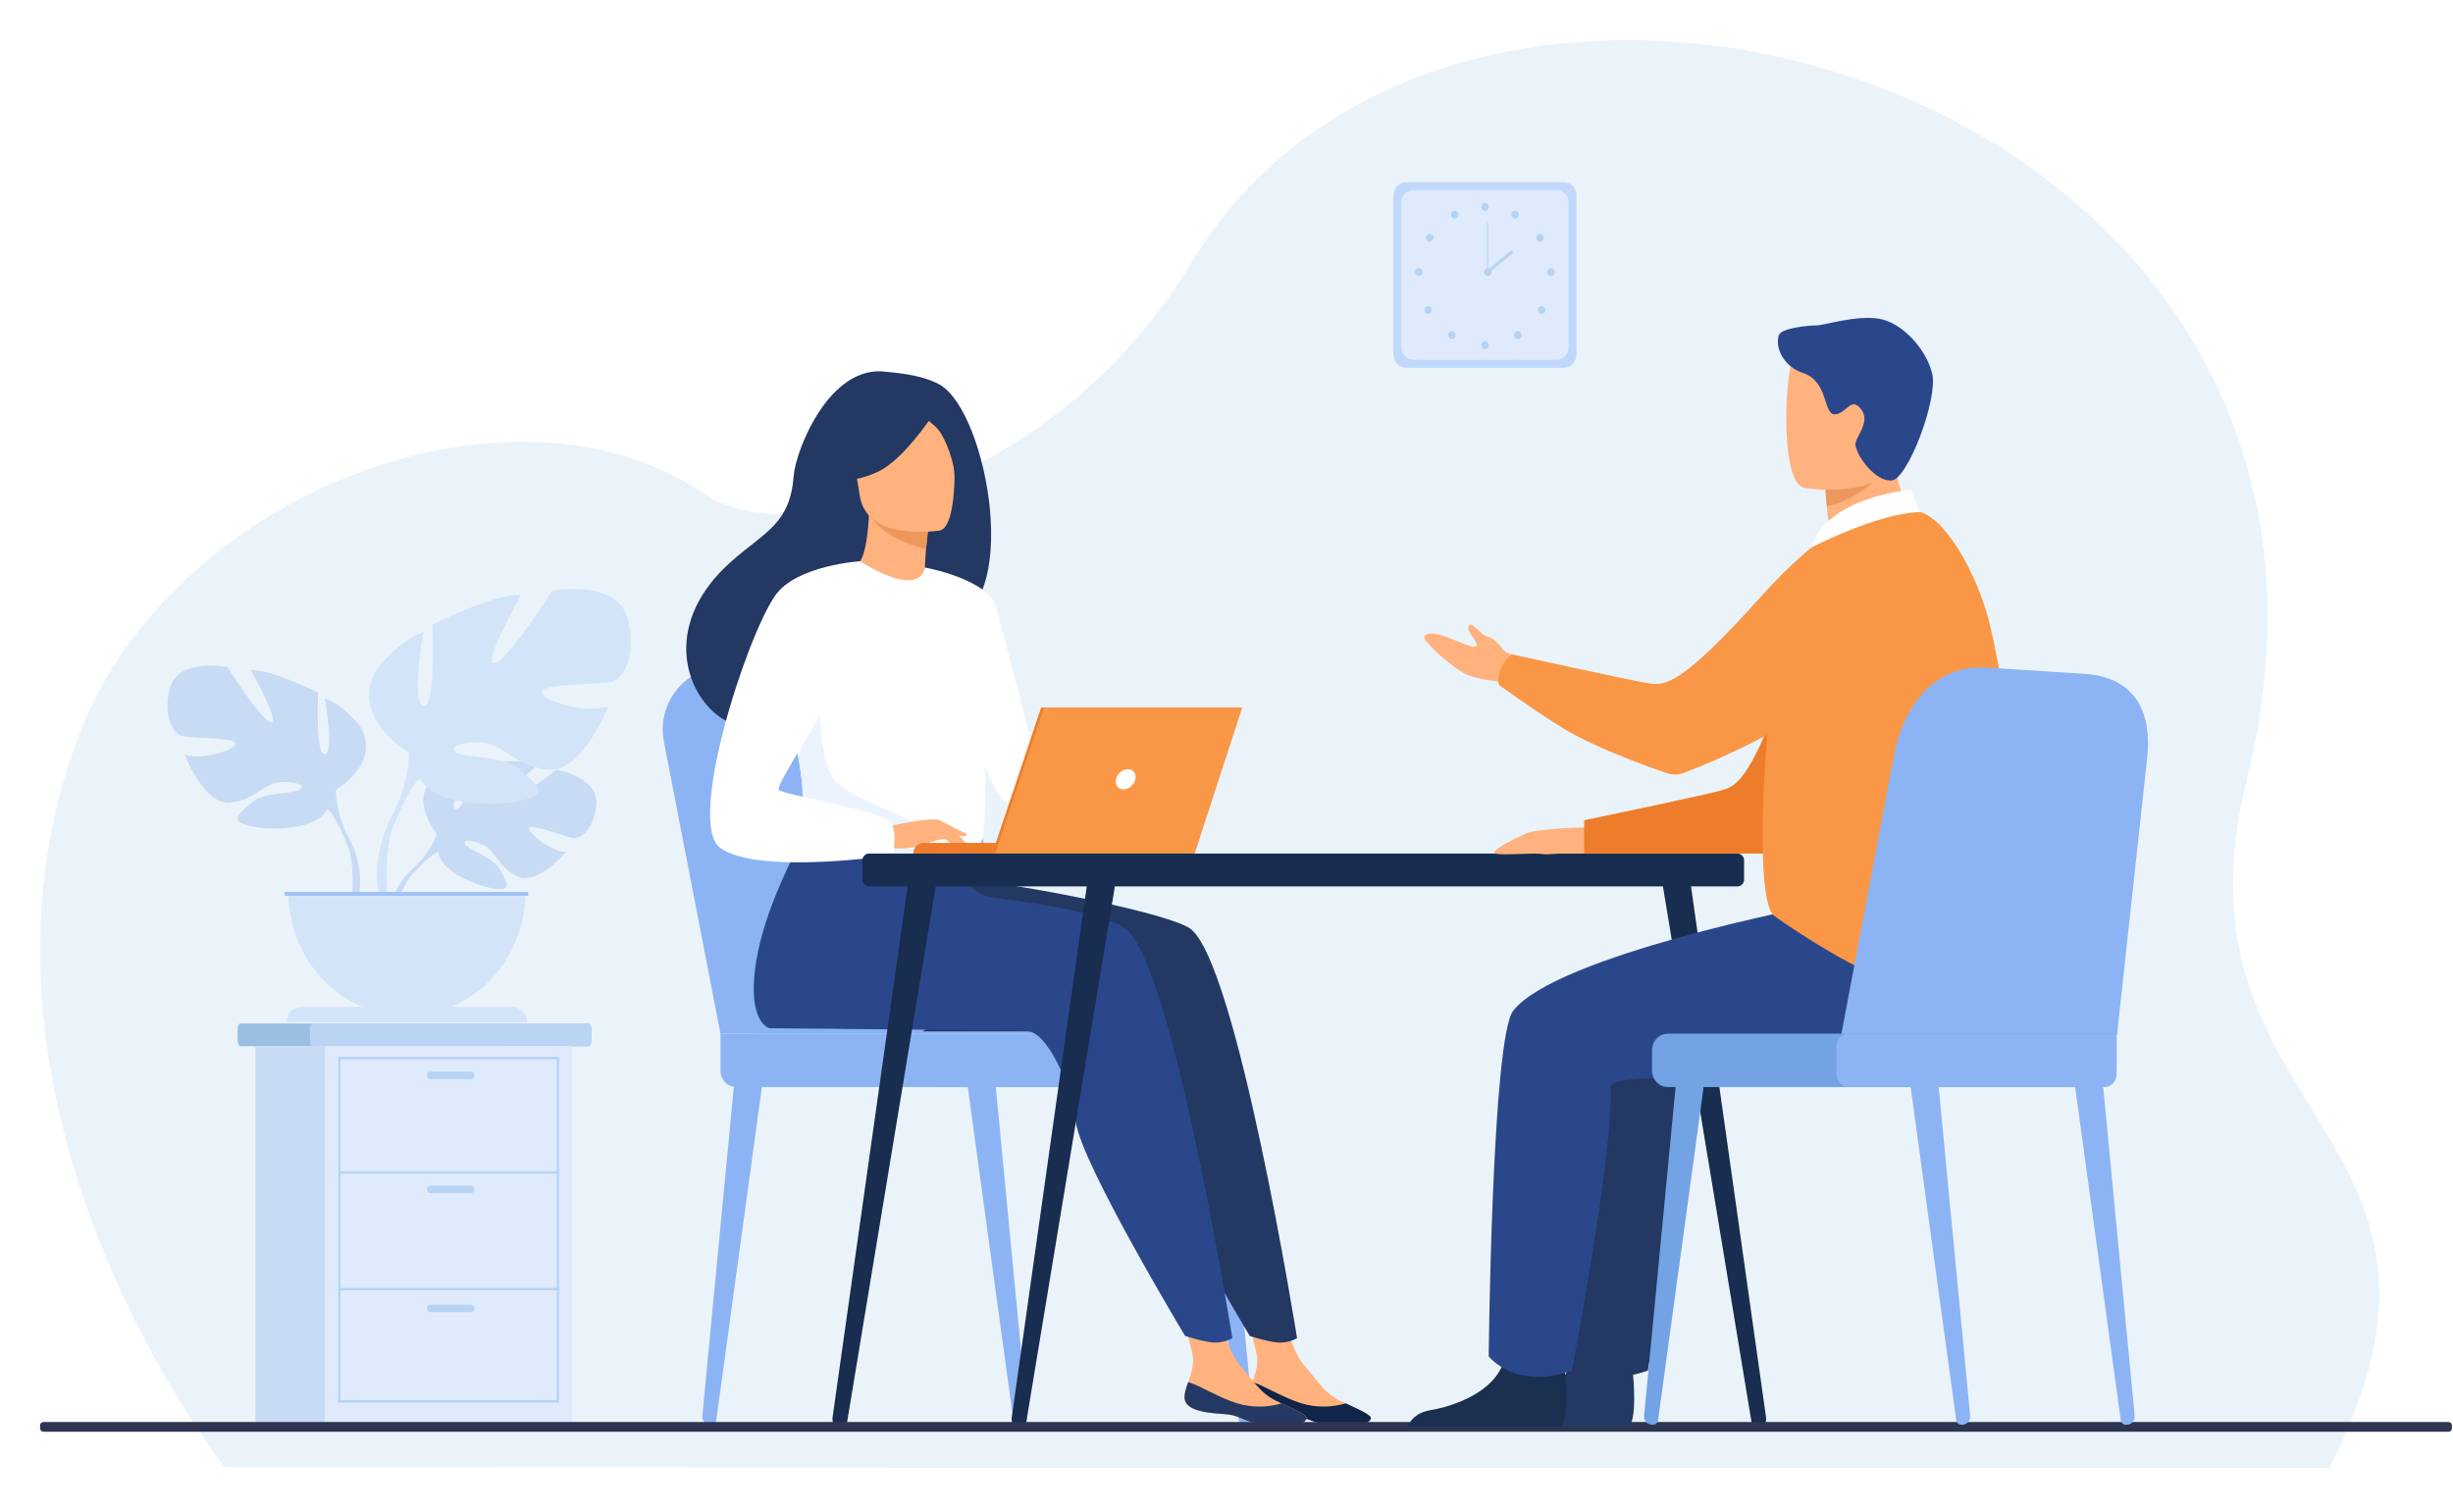 <svg width="245" height="151" viewBox="0 0 245 151" fill="none" xmlns="http://www.w3.org/2000/svg">
<g filter="url(#filter0_d_773:200)">
<path d="M22.465 142.563C22.465 142.563 -6.124 106.564 7.844 69.504C16.951 45.347 51.11 32.111 70.392 45.347C78.603 50.985 104.947 45.538 119.012 22.197C146.35 -23.159 241.745 4.386 224.378 74.024C215.974 107.724 249.956 108.944 232.641 142.634L22.465 142.563Z" fill="#EBF3FA"/>
</g>
<path d="M43.626 83.315C43.626 83.315 40.743 79.799 43.448 77.566C43.448 77.566 45.424 76.315 47.035 76.417C47.035 76.417 44.752 80.415 45.491 80.817C46.229 81.218 47.728 76.163 47.728 76.163C47.728 76.163 52.224 75.707 53.671 76.43C53.671 76.43 49.827 79.718 50.637 79.914C51.447 80.11 55.599 76.882 55.599 76.882C55.599 76.882 59.784 77.627 59.561 80.296C59.337 82.965 57.896 83.789 57.266 83.718C56.636 83.647 52.924 82.167 52.846 82.71C52.768 83.253 54.997 85.028 56.56 85.109C56.56 85.109 53.609 88.512 51.648 87.53C49.687 86.548 49.523 84.992 48.297 84.408C47.072 83.825 46.031 83.825 46.535 84.421C47.039 85.016 49.255 85.594 49.952 86.887C50.649 88.18 51.278 89.052 49.249 88.733C47.22 88.414 43.922 86.862 43.777 85.084L43.626 83.315Z" fill="#C8DBF4"/>
<path d="M57.507 80.376C57.507 80.376 46.139 79.918 43.628 83.316C43.628 83.316 43.073 85.054 41.365 86.638L41.099 87.397C41.099 87.397 43.068 85.225 43.773 85.094C43.769 85.094 42.668 80.883 57.507 80.376Z" fill="#C8DBF4"/>
<path d="M41.362 86.638C41.362 86.638 38.922 88.525 38.753 91.895L39.196 91.937C39.196 91.937 39.975 88.451 41.384 87.089C42.792 85.727 41.362 86.638 41.362 86.638Z" fill="#C8DBF4"/>
<path d="M33.545 78.894C33.545 78.894 38.131 76.21 35.99 72.566C35.99 72.566 34.278 70.328 32.444 69.753C32.444 69.753 33.422 75.187 32.444 75.315C31.466 75.443 31.771 69.177 31.771 69.177C31.771 69.177 26.94 66.746 25.045 66.94C25.045 66.94 28.041 72.246 27.063 72.118C26.084 71.99 22.721 66.62 22.721 66.62C22.721 66.62 17.767 65.662 16.972 68.731C16.178 71.8 17.462 73.332 18.195 73.524C18.929 73.716 23.636 73.652 23.516 74.292C23.396 74.932 20.213 75.954 18.44 75.379C18.44 75.379 20.395 80.428 22.965 80.172C25.534 79.917 26.328 78.255 27.919 78.129C29.509 78.003 30.67 78.449 29.874 78.896C29.077 79.343 26.389 79.043 25.104 80.184C23.818 81.325 22.78 82.029 25.165 82.54C27.549 83.05 31.83 82.731 32.686 80.814L33.545 78.894Z" fill="#C8DBF4"/>
<path d="M19.235 69.689C19.235 69.689 32.077 74.036 33.545 78.894C33.545 78.894 33.484 81.068 34.767 83.561V84.517C34.767 84.517 33.423 81.256 32.688 80.809C32.688 80.812 35.563 76.594 19.235 69.689Z" fill="#C8DBF4"/>
<path d="M34.767 83.561C34.767 83.561 36.748 86.706 35.617 90.532L35.107 90.389C35.107 90.389 35.602 86.174 34.566 84.055C33.53 81.934 34.767 83.561 34.767 83.561Z" fill="#C8DBF4"/>
<path d="M40.842 75.191C40.842 75.191 34.796 71.652 37.618 66.849C37.618 66.849 39.875 63.899 42.293 63.141C42.293 63.141 41.002 70.304 42.293 70.473C43.583 70.642 43.179 62.383 43.179 62.383C43.179 62.383 49.547 59.184 52.046 59.434C52.046 59.434 48.096 66.427 49.386 66.259C50.675 66.091 55.11 59.015 55.11 59.015C55.11 59.015 61.639 57.751 62.687 61.796C63.735 65.841 62.042 67.863 61.072 68.115C60.102 68.368 53.898 68.284 54.059 69.127C54.221 69.969 58.412 71.318 60.75 70.559C60.75 70.559 58.17 77.216 54.784 76.879C51.399 76.543 50.351 74.351 48.255 74.183C46.16 74.014 44.628 74.604 45.676 75.194C46.724 75.784 50.266 75.387 51.966 76.892C53.666 78.396 55.026 79.323 51.885 79.997C48.744 80.672 43.099 80.251 41.971 77.719L40.842 75.191Z" fill="#D4E4F8"/>
<path d="M59.704 63.057C59.704 63.057 42.776 68.789 40.842 75.191C40.842 75.191 40.927 78.056 39.227 81.342V82.606C39.227 82.606 41 78.309 41.968 77.719C41.97 77.719 38.181 72.157 59.704 63.057Z" fill="#D4E4F8"/>
<path d="M39.233 81.343C39.233 81.343 36.623 85.487 38.111 90.532L38.782 90.343C38.782 90.343 38.13 84.787 39.496 81.991C40.862 79.195 39.233 81.343 39.233 81.343Z" fill="#D4E4F8"/>
<path d="M40.637 101.472C43.778 101.472 46.791 100.168 49.011 97.846C51.233 95.524 52.48 92.375 52.48 89.092H28.795C28.795 92.375 30.043 95.524 32.263 97.846C34.484 100.167 37.496 101.472 40.637 101.472V101.472Z" fill="#D4E4F8"/>
<path d="M30.092 100.572H51.182C51.57 100.572 51.941 100.733 52.215 101.02C52.489 101.306 52.644 101.695 52.644 102.1V102.1H28.631C28.631 101.899 28.669 101.7 28.742 101.515C28.816 101.33 28.923 101.161 29.059 101.02C29.195 100.878 29.356 100.765 29.533 100.689C29.71 100.612 29.9 100.572 30.092 100.572V100.572Z" fill="#D4E4F8"/>
<path d="M52.75 89.092H28.406V89.471H52.75V89.092Z" fill="#9FC1F4"/>
<path d="M101.746 142.304H101.804C102.283 142.295 102.654 141.887 102.608 141.416L99.412 108.088L96.627 108.348L101.211 141.854C101.232 141.984 101.298 142.102 101.397 142.185C101.495 142.268 101.619 142.31 101.746 142.304V142.304Z" fill="#8CB4F4"/>
<path d="M71.008 142.305H70.95C70.471 142.296 70.1 141.888 70.147 141.417L73.339 108.09L76.125 108.35L71.541 141.855C71.519 141.985 71.454 142.102 71.356 142.185C71.258 142.268 71.134 142.311 71.008 142.305V142.305Z" fill="#8CB4F4"/>
<path d="M124.267 142.304H124.325C124.804 142.295 125.175 141.887 125.129 141.416L121.938 108.088L119.152 108.348L123.736 141.854C123.757 141.983 123.823 142.101 123.92 142.183C124.018 142.266 124.141 142.309 124.267 142.304V142.304Z" fill="#8CB4F4"/>
<path d="M71.958 103.242L66.292 73.99C65.564 70.03 68.703 66.408 72.78 66.506L83.708 66.766C85.545 66.81 87.321 67.466 88.777 68.638C90.233 69.809 91.293 71.436 91.804 73.281L100.093 103.242H71.958Z" fill="#8CB4F4"/>
<path d="M75.387 103.242L69.721 73.99C68.993 70.033 72.132 66.408 76.208 66.506L87.136 66.766C88.973 66.81 90.749 67.466 92.205 68.638C93.661 69.809 94.721 71.436 95.232 73.281L103.522 103.242H75.387Z" fill="#8CB4F4"/>
<path d="M116.774 108.576H73.538C73.119 108.576 72.718 108.402 72.421 108.093C72.125 107.783 71.959 107.363 71.959 106.925V103.241H116.774C116.982 103.241 117.187 103.284 117.379 103.367C117.571 103.45 117.745 103.571 117.892 103.725C118.038 103.878 118.155 104.06 118.234 104.26C118.314 104.461 118.354 104.675 118.354 104.892V106.925C118.354 107.142 118.314 107.357 118.234 107.557C118.155 107.758 118.038 107.94 117.892 108.093C117.745 108.246 117.571 108.368 117.379 108.451C117.187 108.534 116.982 108.576 116.774 108.576Z" fill="#8CB4F4"/>
<path d="M93.828 108.576H121.39C122.092 108.576 122.662 107.981 122.662 107.246V104.571C122.662 103.837 122.092 103.241 121.39 103.241H93.828C93.126 103.241 92.556 103.837 92.556 104.571V107.246C92.556 107.981 93.126 108.576 93.828 108.576Z" fill="#8CB4F4"/>
<path d="M59.058 102.861V103.859C59.058 104.208 58.949 104.493 58.817 104.493H23.98C23.847 104.493 23.739 104.208 23.739 103.859V102.861C23.739 102.512 23.847 102.227 23.98 102.227H58.817C58.952 102.227 59.058 102.512 59.058 102.861Z" fill="#9ABFE2"/>
<path d="M59.059 102.861V103.859C59.059 104.208 58.959 104.493 58.837 104.493H31.18C31.059 104.493 30.96 104.208 30.96 103.859V102.861C30.96 102.512 31.059 102.227 31.18 102.227H58.837C58.959 102.227 59.059 102.512 59.059 102.861Z" fill="#BAD4F4"/>
<path d="M50.24 104.494H25.508V142.178H50.24V104.494Z" fill="#C8DBF4"/>
<path d="M57.171 104.494H32.438V142.178H57.171V104.494Z" fill="#DFEBFD"/>
<path d="M55.843 140.097H33.769V105.559H55.843V140.097ZM34.007 139.848H55.605V105.807H34.007V139.848Z" fill="#B7D3F3"/>
<path d="M55.723 116.984H33.887V117.233H55.723V116.984Z" fill="#B7D3F3"/>
<path d="M55.723 128.633H33.887V128.882H55.723V128.633Z" fill="#B7D3F3"/>
<path d="M47.044 107.785H42.992C42.897 107.785 42.806 107.746 42.739 107.675C42.672 107.605 42.634 107.51 42.634 107.411V107.411C42.634 107.312 42.672 107.217 42.739 107.147C42.806 107.077 42.897 107.037 42.992 107.037H47.044C47.138 107.038 47.229 107.077 47.296 107.147C47.363 107.217 47.4 107.312 47.401 107.411V107.411C47.4 107.51 47.363 107.605 47.296 107.675C47.229 107.745 47.138 107.785 47.044 107.785V107.785Z" fill="#B7D3F3"/>
<path d="M47.044 119.177H42.992C42.897 119.177 42.806 119.138 42.739 119.068C42.672 118.998 42.634 118.903 42.634 118.804C42.634 118.705 42.672 118.61 42.739 118.54C42.806 118.469 42.897 118.43 42.992 118.43H47.044C47.138 118.43 47.229 118.469 47.296 118.54C47.363 118.61 47.401 118.705 47.401 118.804V118.804C47.4 118.903 47.363 118.997 47.296 119.067C47.229 119.137 47.138 119.177 47.044 119.177V119.177Z" fill="#B7D3F3"/>
<path d="M47.044 131.052H42.992C42.897 131.052 42.806 131.012 42.739 130.942C42.672 130.872 42.634 130.777 42.634 130.678V130.678C42.634 130.579 42.672 130.484 42.739 130.414C42.806 130.344 42.897 130.305 42.992 130.305H47.044C47.138 130.305 47.229 130.344 47.296 130.414C47.363 130.484 47.4 130.579 47.401 130.678V130.678C47.401 130.777 47.363 130.872 47.296 130.942C47.229 131.012 47.138 131.052 47.044 131.052V131.052Z" fill="#B7D3F3"/>
<path d="M156.152 18.186H140.474C139.752 18.186 139.166 18.798 139.166 19.553V35.371C139.166 36.126 139.752 36.739 140.474 36.739H156.152C156.874 36.739 157.46 36.126 157.46 35.371V19.553C157.46 18.798 156.874 18.186 156.152 18.186Z" fill="#C0D8FB"/>
<path d="M155.473 18.988H141.154C140.494 18.988 139.959 19.548 139.959 20.238V34.684C139.959 35.374 140.494 35.934 141.154 35.934H155.473C156.133 35.934 156.668 35.374 156.668 34.684V20.238C156.668 19.548 156.133 18.988 155.473 18.988Z" fill="#DFEBFD"/>
<path d="M148.313 21.078C148.522 21.078 148.692 20.9 148.692 20.681C148.692 20.463 148.522 20.285 148.313 20.285C148.103 20.285 147.934 20.463 147.934 20.681C147.934 20.9 148.103 21.078 148.313 21.078Z" fill="#B7D3F3"/>
<path d="M150.992 21.241C151.029 21.172 151.084 21.116 151.151 21.081C151.217 21.045 151.293 21.031 151.367 21.04C151.442 21.049 151.512 21.081 151.569 21.131C151.626 21.182 151.667 21.249 151.688 21.325C151.709 21.4 151.707 21.48 151.684 21.555C151.661 21.629 151.618 21.695 151.559 21.744C151.5 21.793 151.429 21.822 151.354 21.828C151.28 21.835 151.205 21.818 151.139 21.78C151.096 21.755 151.057 21.721 151.026 21.68C150.995 21.639 150.973 21.592 150.959 21.542C150.945 21.492 150.941 21.439 150.947 21.388C150.953 21.336 150.968 21.286 150.992 21.241V21.241Z" fill="#B7D3F3"/>
<path d="M153.611 23.417C153.674 23.374 153.748 23.352 153.823 23.354C153.898 23.355 153.971 23.379 154.033 23.424C154.094 23.468 154.142 23.531 154.169 23.604C154.197 23.677 154.203 23.757 154.187 23.833C154.172 23.91 154.134 23.98 154.081 24.035C154.027 24.089 153.958 24.126 153.885 24.14C153.811 24.154 153.735 24.145 153.666 24.113C153.597 24.082 153.539 24.03 153.498 23.964C153.471 23.921 153.453 23.872 153.444 23.821C153.435 23.77 153.436 23.717 153.446 23.666C153.457 23.615 153.477 23.567 153.505 23.524C153.533 23.482 153.569 23.445 153.611 23.417V23.417Z" fill="#B7D3F3"/>
<path d="M154.909 26.785C154.984 26.785 155.058 26.808 155.12 26.852C155.182 26.896 155.231 26.957 155.26 27.03C155.288 27.102 155.296 27.182 155.281 27.259C155.266 27.336 155.23 27.407 155.177 27.462C155.124 27.517 155.056 27.555 154.983 27.57C154.909 27.585 154.833 27.578 154.764 27.547C154.694 27.517 154.635 27.466 154.594 27.401C154.552 27.336 154.53 27.259 154.53 27.181C154.53 27.129 154.54 27.077 154.559 27.029C154.578 26.981 154.606 26.937 154.641 26.901C154.677 26.864 154.718 26.835 154.764 26.815C154.81 26.795 154.86 26.785 154.909 26.785V26.785Z" fill="#B7D3F3"/>
<path d="M154.247 30.692C154.299 30.748 154.335 30.818 154.35 30.895C154.364 30.971 154.357 31.051 154.328 31.123C154.3 31.195 154.251 31.257 154.189 31.3C154.127 31.344 154.054 31.367 153.979 31.367C153.904 31.367 153.831 31.344 153.769 31.3C153.707 31.257 153.658 31.195 153.629 31.123C153.601 31.051 153.593 30.971 153.608 30.895C153.622 30.818 153.658 30.748 153.711 30.692C153.746 30.655 153.788 30.626 153.834 30.606C153.88 30.586 153.929 30.576 153.979 30.576C154.029 30.576 154.078 30.586 154.124 30.606C154.17 30.626 154.211 30.655 154.247 30.692V30.692Z" fill="#B7D3F3"/>
<path d="M151.868 33.187C151.921 33.242 151.957 33.313 151.972 33.39C151.986 33.467 151.979 33.546 151.95 33.619C151.921 33.691 151.873 33.753 151.81 33.797C151.748 33.84 151.675 33.863 151.6 33.863C151.525 33.863 151.452 33.84 151.389 33.797C151.327 33.753 151.278 33.691 151.25 33.619C151.221 33.546 151.213 33.467 151.228 33.39C151.243 33.313 151.279 33.242 151.332 33.187C151.367 33.15 151.409 33.121 151.455 33.101C151.501 33.081 151.55 33.07 151.6 33.07C151.65 33.07 151.699 33.081 151.745 33.101C151.791 33.121 151.833 33.15 151.868 33.187Z" fill="#B7D3F3"/>
<path d="M147.935 34.471C147.935 34.392 147.957 34.315 147.999 34.25C148.04 34.185 148.099 34.134 148.169 34.104C148.238 34.074 148.314 34.066 148.388 34.082C148.462 34.097 148.529 34.135 148.582 34.191C148.635 34.246 148.671 34.317 148.686 34.394C148.7 34.471 148.692 34.55 148.664 34.623C148.635 34.695 148.586 34.757 148.524 34.8C148.461 34.844 148.388 34.867 148.313 34.867C148.263 34.867 148.214 34.857 148.168 34.837C148.122 34.817 148.08 34.788 148.045 34.751C148.01 34.714 147.982 34.67 147.963 34.622C147.944 34.574 147.934 34.523 147.935 34.471V34.471Z" fill="#B7D3F3"/>
<path d="M145.622 21.241C145.586 21.172 145.531 21.116 145.464 21.081C145.397 21.045 145.322 21.031 145.248 21.04C145.173 21.049 145.103 21.081 145.046 21.131C144.989 21.182 144.947 21.249 144.927 21.325C144.906 21.4 144.907 21.48 144.93 21.555C144.953 21.629 144.997 21.695 145.056 21.744C145.114 21.793 145.186 21.822 145.26 21.828C145.335 21.835 145.41 21.818 145.475 21.78C145.563 21.729 145.628 21.643 145.655 21.542C145.683 21.441 145.671 21.332 145.622 21.241V21.241Z" fill="#B7D3F3"/>
<path d="M143.003 23.417C142.94 23.374 142.866 23.352 142.791 23.354C142.716 23.355 142.643 23.379 142.581 23.424C142.52 23.468 142.472 23.531 142.445 23.604C142.417 23.677 142.411 23.757 142.427 23.833C142.442 23.91 142.48 23.98 142.533 24.035C142.587 24.089 142.656 24.126 142.729 24.14C142.803 24.154 142.879 24.145 142.948 24.113C143.017 24.082 143.075 24.03 143.116 23.964C143.17 23.876 143.189 23.769 143.168 23.666C143.146 23.564 143.087 23.474 143.003 23.417V23.417Z" fill="#B7D3F3"/>
<path d="M141.704 26.785C141.629 26.785 141.556 26.808 141.494 26.852C141.431 26.896 141.383 26.957 141.354 27.03C141.325 27.102 141.318 27.182 141.333 27.259C141.347 27.336 141.383 27.407 141.437 27.462C141.49 27.517 141.557 27.555 141.631 27.57C141.704 27.585 141.781 27.578 141.85 27.547C141.919 27.517 141.978 27.466 142.02 27.401C142.061 27.336 142.084 27.259 142.083 27.181C142.083 27.076 142.043 26.975 141.972 26.901C141.901 26.827 141.805 26.785 141.704 26.785V26.785Z" fill="#B7D3F3"/>
<path d="M142.367 30.693C142.315 30.748 142.279 30.818 142.264 30.895C142.25 30.972 142.257 31.051 142.286 31.123C142.314 31.196 142.363 31.257 142.425 31.301C142.487 31.344 142.56 31.367 142.635 31.367C142.71 31.367 142.783 31.344 142.845 31.301C142.907 31.257 142.956 31.196 142.984 31.123C143.013 31.051 143.021 30.972 143.006 30.895C142.992 30.818 142.956 30.748 142.903 30.693C142.868 30.656 142.826 30.626 142.78 30.607C142.734 30.587 142.685 30.576 142.635 30.576C142.585 30.576 142.536 30.587 142.49 30.607C142.444 30.626 142.402 30.656 142.367 30.693V30.693Z" fill="#B7D3F3"/>
<path d="M145.015 33.863C145.224 33.863 145.394 33.685 145.394 33.467C145.394 33.248 145.224 33.07 145.015 33.07C144.805 33.07 144.636 33.248 144.636 33.467C144.636 33.685 144.805 33.863 145.015 33.863Z" fill="#B7D3F3"/>
<path d="M148.211 27.18C148.211 27.101 148.233 27.024 148.275 26.959C148.316 26.894 148.376 26.843 148.445 26.813C148.514 26.783 148.59 26.776 148.664 26.791C148.738 26.806 148.805 26.844 148.858 26.899C148.911 26.955 148.947 27.025 148.962 27.102C148.976 27.179 148.969 27.259 148.94 27.331C148.912 27.404 148.863 27.465 148.801 27.509C148.738 27.552 148.665 27.576 148.59 27.576C148.49 27.576 148.393 27.534 148.322 27.46C148.251 27.385 148.211 27.285 148.211 27.18V27.18Z" fill="#B7D3F3"/>
<path d="M148.642 22.232H148.538V27.182H148.642V22.232Z" fill="#B7D3F3"/>
<path d="M150.958 24.991L148.448 27.051L148.64 27.306L151.15 25.246L150.958 24.991Z" fill="#B7D3F3"/>
<path d="M109.624 97.119C107.284 101.375 104.343 103.017 104.343 103.017H92.103C92.103 103.017 111.408 93.873 109.624 97.119Z" fill="#233862"/>
<path d="M124.719 139.399C124.588 140.741 126.374 141.087 128.445 141.219C130.516 141.352 129.89 141.787 132.721 142.356C135.551 142.926 136.702 142.126 136.912 141.727C137.098 141.372 135.783 140.802 134.382 140.157C134.206 140.076 134.03 139.994 133.854 139.91C132.277 139.165 131.403 137.67 130.182 136.28C129.026 134.962 127.959 130.771 127.959 130.771L124.107 129.865C124.107 129.865 125.153 133.635 125.512 135.244C125.724 136.19 125.387 137.241 125.087 138.041C124.929 138.481 124.766 138.926 124.719 139.399Z" fill="#FFB27D"/>
<path d="M128.445 141.219C130.517 141.349 129.89 141.787 132.721 142.356C135.551 142.926 136.702 142.126 136.912 141.727C137.098 141.372 135.783 140.802 134.383 140.157L134.36 140.182C132.953 140.589 131.466 140.591 130.058 140.187C128.188 139.633 126.38 138.439 125.089 138.045C124.929 138.48 124.766 138.925 124.72 139.398C124.588 140.741 126.374 141.087 128.445 141.219Z" fill="#0F2549"/>
<path d="M118.885 92.761C116.813 91.241 103.106 88.529 96.11 87.744L88.375 80.725C88.375 80.725 81.794 90.915 81.745 98.71C81.722 102.344 83.323 102.708 83.323 102.708C83.323 102.708 108.108 102.901 109.195 103.017C110.973 103.209 113.318 107.841 113.904 112.058C114.491 116.276 124.828 133.433 124.828 133.433C124.828 133.433 126.983 134.155 127.98 134.094C129.051 134.028 129.548 133.649 129.548 133.649C129.548 133.649 123.558 96.192 118.885 92.761Z" fill="#233862"/>
<path d="M118.308 139.399C118.177 140.741 119.962 141.087 122.034 141.219C124.105 141.352 123.475 141.787 126.309 142.356C129.144 142.926 130.291 142.126 130.5 141.727C130.687 141.372 129.372 140.802 127.971 140.157C127.795 140.076 127.618 139.994 127.442 139.91C125.866 139.165 124.992 137.67 123.771 136.28C122.615 134.962 121.548 130.771 121.548 130.771L117.696 129.865C117.696 129.865 118.742 133.635 119.101 135.244C119.313 136.19 118.976 137.241 118.676 138.041C118.517 138.481 118.355 138.926 118.308 139.399Z" fill="#FFB27D"/>
<path d="M122.034 141.219C124.106 141.349 123.475 141.787 126.31 142.356C129.144 142.926 130.291 142.126 130.5 141.727C130.687 141.372 129.372 140.802 127.971 140.157L127.949 140.182C126.542 140.589 125.055 140.591 123.647 140.187C121.777 139.633 119.969 138.439 118.678 138.045C118.517 138.48 118.355 138.925 118.309 139.398C118.177 140.741 119.963 141.087 122.034 141.219Z" fill="#233862"/>
<path d="M112.418 92.761C110.618 91.439 105.203 90.415 99.227 89.651C98.42 89.547 97.661 89.191 97.052 88.627C96.443 88.064 96.011 87.321 95.814 86.496V86.496L81.912 80.721C81.912 80.721 75.332 90.911 75.282 98.706C75.259 102.34 76.86 102.704 76.86 102.704C76.86 102.704 101.645 102.897 102.732 103.014C104.51 103.205 106.856 107.837 107.442 112.055C108.027 116.273 118.363 133.428 118.363 133.428C118.363 133.428 120.519 134.15 121.515 134.089C122.588 134.023 123.083 133.645 123.083 133.645C123.083 133.645 117.093 96.191 112.418 92.761Z" fill="#2B478B"/>
<path d="M93.815 38.393C91.904 37.343 88.998 37.202 88.526 37.136C82.875 36.342 79.474 44.925 79.273 47.526C78.905 52.325 76.479 53.051 73.068 56.056C66.222 62.076 68.229 69.072 71.974 71.672C74.219 73.231 78.179 71.672 78.179 71.672C78.235 71.713 89.008 65.376 94.318 62.32C102.275 61.134 98.683 41.066 93.815 38.393Z" fill="#233862"/>
<path d="M92.636 59.365C92.662 59.379 90.125 60.584 88.295 59.952C86.573 59.359 85.057 56.649 85.08 56.645C85.828 56.532 86.587 55.761 86.8 51.193L87.131 51.282L92.697 52.751C92.697 52.751 92.477 54.594 92.386 56.336C92.308 57.8 92.324 59.194 92.636 59.365Z" fill="#FFB27D"/>
<path d="M92.697 52.749C92.697 52.749 92.697 53.128 92.489 54.842C89.344 54.013 87.954 52.922 86.976 51.674L92.697 52.749Z" fill="#ED975D"/>
<path d="M93.888 52.982C93.888 52.982 86.529 54.235 85.854 49.428C85.179 44.621 83.773 41.553 88.443 40.55C93.113 39.547 94.286 41.239 94.884 42.785C95.483 44.331 95.78 52.529 93.888 52.982Z" fill="#FFB27D"/>
<path d="M93.887 40.355C93.887 40.355 90.546 45.87 87.562 47.176C84.579 48.482 83.113 47.818 83.113 47.818C84.008 46.279 84.591 44.564 84.824 42.779C84.874 42.361 85.029 41.964 85.275 41.63C85.521 41.296 85.847 41.037 86.221 40.879C88.362 39.98 92.506 38.566 93.887 40.355Z" fill="#233862"/>
<path d="M90.955 40.889C90.955 40.889 92.91 41.938 93.72 42.922C94.499 43.871 95.398 46.447 95.335 47.604C95.335 47.604 96.302 42.061 94.289 40.155C92.153 38.134 90.955 40.889 90.955 40.889Z" fill="#233862"/>
<path d="M98.524 71.1C98.301 86.738 98.463 83.469 96.824 84.952C96.429 85.308 95.322 85.523 93.862 85.623C89.272 85.941 81.213 85.152 80.907 84.266C79.848 81.2 80.596 80.248 79.717 75.553C79.624 75.054 79.51 74.514 79.377 73.925C78.641 70.702 77.925 69.604 80.535 64.426C82.903 59.734 85.688 55.922 85.909 56.06C92.156 59.937 92.369 56.688 92.369 56.688C92.369 56.688 98.633 63.471 98.524 71.1Z" fill="white"/>
<path d="M92.369 56.684C92.369 56.684 98.763 57.816 99.518 60.71C100.272 63.603 104.714 80.613 104.714 80.613C104.714 80.613 101.446 81.227 99.937 79.649C98.427 78.071 94.684 65.008 94.684 65.008L92.369 56.684Z" fill="white"/>
<path d="M93.865 85.62C89.275 85.938 81.216 85.149 80.909 84.263C79.85 81.197 80.598 80.245 79.719 75.55L81.929 69.039C81.929 69.039 81.563 76.29 83.609 78.197C85.655 80.104 91.985 81.879 92.98 83.473C93.457 84.238 93.773 85.004 93.865 85.62Z" fill="#EBF3FF"/>
<path d="M88.61 82.57C88.61 82.57 93.135 81.517 93.865 81.937C94.595 82.356 96.38 83.885 96.603 84.417C96.826 84.95 94.978 84.013 94.377 83.844C93.987 83.735 92.962 84.111 92.454 84.289C90.319 85.032 89.01 84.649 89.01 84.649L88.61 82.57Z" fill="#FFB27D"/>
<path d="M85.908 56.057C85.908 56.057 79.504 56.448 77.401 59.515C74.44 63.831 68.567 82.229 71.933 84.682C75.724 87.446 89.188 85.405 89.188 85.405C89.188 85.405 89.636 83.216 89.012 82.157C88.388 81.098 78.26 79.388 77.792 78.9C77.323 78.411 83.635 69.37 83.635 67.904C83.635 66.438 85.908 56.057 85.908 56.057Z" fill="white"/>
<path d="M94.084 83.254C94.084 83.254 95.032 84.532 95.343 84.684C95.654 84.837 95.853 84.799 95.853 84.799L95.214 83.597L94.084 83.254Z" fill="#FFB27D"/>
<path d="M93.864 81.939L96.621 83.339C96.621 83.339 96.504 83.54 96.164 83.523C95.825 83.506 94.969 83.18 94.969 83.18L93.864 81.939Z" fill="#FFB27D"/>
<path d="M104.02 85.254H91.217C91.217 84.971 91.324 84.7 91.516 84.5C91.707 84.3 91.966 84.188 92.237 84.188H104.02V85.254Z" fill="#ED7D2B"/>
<path d="M103.983 70.68H123.776L119.028 85.255H99.106L103.983 70.68Z" fill="#ED7D2B"/>
<path d="M124.068 70.68L119.32 85.255H99.398L104.274 70.68H124.068Z" fill="#F99746"/>
<path d="M113.396 77.833C113.273 78.39 112.741 78.841 112.206 78.841C111.67 78.841 111.341 78.39 111.464 77.833C111.588 77.276 112.119 76.824 112.654 76.824C113.19 76.824 113.522 77.276 113.396 77.833Z" fill="white"/>
<path d="M173.534 85.254H86.792C86.427 85.254 86.132 85.563 86.132 85.944V87.842C86.132 88.224 86.427 88.533 86.792 88.533H173.534C173.899 88.533 174.195 88.224 174.195 87.842V85.944C174.195 85.563 173.899 85.254 173.534 85.254Z" fill="#182D4F"/>
<path d="M175.658 142.55H175.696C175.8 142.538 175.901 142.504 175.993 142.451C176.085 142.398 176.166 142.326 176.231 142.24C176.297 142.154 176.345 142.055 176.374 141.949C176.403 141.843 176.411 141.733 176.398 141.623L168.669 86.928L165.839 87.017L174.934 142.009C174.966 142.178 175.059 142.329 175.194 142.429C175.328 142.53 175.494 142.573 175.658 142.55V142.55Z" fill="#182D4F"/>
<path d="M83.888 142.55H83.85C83.746 142.538 83.644 142.504 83.552 142.451C83.46 142.398 83.379 142.326 83.314 142.24C83.249 142.154 83.2 142.055 83.172 141.949C83.143 141.843 83.135 141.733 83.147 141.623L90.877 86.928L93.707 87.017L84.612 142.009C84.58 142.179 84.487 142.329 84.352 142.43C84.218 142.53 84.052 142.573 83.888 142.55V142.55Z" fill="#182D4F"/>
<path d="M101.781 142.55H101.744C101.639 142.538 101.538 142.504 101.446 142.451C101.354 142.398 101.273 142.326 101.208 142.24C101.143 142.153 101.095 142.055 101.066 141.949C101.038 141.843 101.029 141.732 101.042 141.623L108.771 86.928L111.601 87.017L102.506 142.009C102.474 142.179 102.381 142.329 102.246 142.429C102.112 142.53 101.945 142.573 101.781 142.55V142.55Z" fill="#182D4F"/>
<path d="M244.565 142.031H4.33C4.149 142.031 4.002 142.185 4.002 142.374V142.656C4.002 142.845 4.149 142.999 4.33 142.999H244.565C244.746 142.999 244.893 142.845 244.893 142.656V142.374C244.893 142.185 244.746 142.031 244.565 142.031Z" fill="#2E3552"/>
<path d="M147.385 142.506H162.724C163.462 141.565 163.19 138.092 163.078 136.959C163.055 136.73 163.039 136.597 163.039 136.597C163.039 136.597 157.802 132.217 157.082 135.571C157.06 135.676 157.033 135.779 157.004 135.88C156.098 139.017 152.032 140.443 149.684 140.839C148.157 141.098 147.594 141.927 147.385 142.506Z" fill="#233862"/>
<path d="M189.238 90.404C188.684 90.404 162.964 95.452 158.71 100.958C156.585 103.712 156.268 135.47 156.268 135.47C156.268 135.47 158.897 138.877 164.576 136.899C164.576 136.899 168.741 115.168 168.433 108.577C168.348 106.755 186.006 108.31 189.238 107.439C192.471 106.567 200.367 99.214 198.627 95.634C196.886 92.054 189.238 90.404 189.238 90.404Z" fill="#233862"/>
<path d="M158.819 82.627C158.819 82.627 153.634 82.7 152.405 83.249C151.175 83.798 148.688 85.06 149.355 85.254C150.021 85.447 153.199 85.174 153.886 85.284C154.573 85.393 155.416 85.254 155.841 85.254H158.221L158.819 82.627Z" fill="#FFB27D"/>
<path d="M152.754 69.61C152.754 69.61 150.985 68.289 149.269 68.032C148.29 67.886 147.337 67.704 146.762 67.491C145.177 66.907 142.002 63.927 142.246 63.582C143.011 62.461 146.717 64.833 147.363 64.578C148.009 64.323 146.121 62.92 146.778 62.426C147.118 62.169 147.923 63.461 148.579 63.59C149.466 63.768 150.161 65.076 150.428 65.144C150.948 65.278 153.225 67.049 153.225 67.049L152.754 69.61Z" fill="#FFB27D"/>
<path d="M186.677 54.18C186.677 54.18 182.727 55.459 178.836 66.66C174.945 77.861 173.467 78.466 172.052 78.906C170.638 79.346 158.223 81.927 158.223 81.927V85.251H177.353C177.353 85.251 184.526 78.118 186.677 73.32C188.827 68.522 186.677 54.18 186.677 54.18Z" fill="#ED7D2B"/>
<path d="M140.605 142.506H155.944C156.682 141.565 156.41 138.092 156.298 136.959C156.275 136.73 156.26 136.597 156.26 136.597C156.26 136.597 151.021 132.217 150.302 135.571C150.28 135.676 150.254 135.779 150.225 135.88C149.318 139.017 145.252 140.443 142.905 140.839C141.378 141.098 140.814 141.927 140.605 142.506Z" fill="#1B3051"/>
<path d="M181.659 90.404C181.105 90.404 155.385 95.452 151.131 100.958C149.006 103.712 148.688 135.47 148.688 135.47C148.688 135.47 151.318 138.877 156.997 136.899C156.997 136.899 161.162 115.168 160.854 108.577C160.769 106.755 178.427 108.31 181.659 107.439C184.892 106.567 192.788 99.214 191.048 95.634C189.307 92.054 181.659 90.404 181.659 90.404Z" fill="#2B478B"/>
<path d="M183.269 57.73C185.119 57.57 187.059 57.055 188.735 56.486C190.832 55.775 192.521 54.736 191.433 52.734C190.429 50.888 188.805 46.764 188.915 43.35L185.015 46.637L182.366 48.869C182.366 48.869 182.377 50.184 182.666 52.49C182.719 52.91 182.78 53.364 182.853 53.849C182.882 54.041 182.856 54.237 182.779 54.414C182.702 54.59 182.576 54.739 182.418 54.841C182.398 54.854 182.378 54.867 182.359 54.88C181.042 55.742 181.719 57.86 183.269 57.73Z" fill="#FFB27D"/>
<path d="M182.366 48.323C182.366 48.323 182.23 48.801 182.463 50.564C184.825 50.162 187.033 48.193 187.033 48.193C185.83 47.847 185.393 46.489 184.497 46.616L182.366 48.323Z" fill="#ED975D"/>
<path d="M180.181 48.725C180.181 48.725 189.266 50.303 190.119 44.371C190.973 38.439 192.719 34.651 186.954 33.393C181.189 32.135 179.735 34.22 178.99 36.127C178.244 38.034 177.839 48.161 180.181 48.725Z" fill="#FFB27D"/>
<path d="M177.654 33.506C177.264 34.934 178.307 36.673 180.06 37.246C182.662 38.096 182.087 41.432 183.258 41.386C184.428 41.34 184.901 39.469 185.946 40.965C186.839 42.241 185.204 43.753 185.317 44.453C185.51 45.655 187.31 48.112 188.932 47.989C190.553 47.865 193.59 39.807 192.982 37.314C192.374 34.821 189.947 32.191 187.649 31.829C185.351 31.466 182.159 32.504 181.422 32.504C180.685 32.504 177.869 32.735 177.654 33.506Z" fill="#2B478B"/>
<path d="M198.748 62.411C197.435 56.886 193.806 51.088 191.353 51.094C187.172 51.102 181.16 52.255 178.733 58.514C176.948 63.124 174.562 89.641 177.256 91.526C183.416 95.838 197.695 104.639 200.232 95.663C202.555 87.441 201.027 72 198.748 62.411Z" fill="#F99746"/>
<path d="M188.592 56.911C188.315 56.157 187.872 55.48 187.3 54.937C186.728 54.393 186.042 53.996 185.297 53.78C184.552 53.563 183.769 53.531 183.01 53.688C182.252 53.844 181.538 54.184 180.928 54.68C179.509 55.836 177.771 57.478 175.672 59.815C167.868 68.502 166.282 68.448 164.816 68.269C163.351 68.09 150.967 65.342 150.967 65.342C150.548 65.689 150.204 66.125 149.96 66.622C149.462 67.677 149.713 68.399 149.713 68.399C149.227 68.072 154.102 71.584 156.529 72.984C159.732 74.834 164.56 76.568 166.484 77.226C167.029 77.413 167.617 77.403 168.156 77.2C171.01 76.125 180.596 72.206 188.398 65.406C190.453 63.611 189.698 59.919 188.592 56.911Z" fill="#F99746"/>
<path d="M191.772 51.146L190.826 48.916C190.826 48.916 182.351 49.638 180.927 54.681C180.928 54.681 187.496 51.254 191.772 51.146Z" fill="white"/>
<path d="M212.348 142.305H212.406C212.885 142.296 213.256 141.888 213.209 141.417L210.017 108.09L207.231 108.35L211.815 141.856C211.836 141.985 211.902 142.103 212 142.185C212.098 142.268 212.222 142.311 212.348 142.305V142.305Z" fill="#8CB4F4"/>
<path d="M195.916 142.305H195.975C196.453 142.296 196.825 141.888 196.778 141.417L193.585 108.09L190.8 108.35L195.384 141.856C195.405 141.985 195.471 142.103 195.569 142.185C195.667 142.268 195.79 142.311 195.916 142.305V142.305Z" fill="#8CB4F4"/>
<path d="M165.069 142.305H165.011C164.533 142.296 164.161 141.888 164.208 141.417L167.4 108.09L170.185 108.35L165.602 141.855C165.581 141.985 165.515 142.102 165.417 142.185C165.319 142.268 165.195 142.311 165.069 142.305Z" fill="#73A2E5"/>
<path d="M211.443 103.369L214.472 75.534C214.869 71.522 213.586 67.595 208.048 67.291L198.307 66.669C192.533 66.42 189.926 71.443 189.195 75.31L183.415 105.908L211.443 103.369Z" fill="#8CB4F4"/>
<path d="M166.581 103.242H211.397V106.926C211.397 107.364 211.23 107.784 210.934 108.093C210.638 108.403 210.236 108.577 209.818 108.577H166.581C166.162 108.577 165.761 108.403 165.465 108.093C165.168 107.784 165.002 107.364 165.002 106.926V104.893C165.002 104.455 165.168 104.035 165.465 103.726C165.761 103.416 166.162 103.242 166.581 103.242Z" fill="#73A2E5"/>
<path d="M184.642 103.242H211.397V107.295C211.397 107.635 211.268 107.961 211.038 108.202C210.808 108.442 210.496 108.577 210.171 108.577H184.642C184.316 108.577 184.004 108.442 183.774 108.202C183.544 107.961 183.415 107.635 183.415 107.295V104.524C183.415 104.184 183.544 103.858 183.774 103.618C184.004 103.377 184.316 103.242 184.642 103.242V103.242Z" fill="#8CB4F4"/>
<defs>
<filter id="filter0_d_773:200" x="0" y="0" width="241.631" height="150.635" filterUnits="userSpaceOnUse" color-interpolation-filters="sRGB">
<feFlood flood-opacity="0" result="BackgroundImageFix"/>
<feColorMatrix in="SourceAlpha" type="matrix" values="0 0 0 0 0 0 0 0 0 0 0 0 0 0 0 0 0 0 127 0" result="hardAlpha"/>
<feOffset dy="4"/>
<feGaussianBlur stdDeviation="2"/>
<feComposite in2="hardAlpha" operator="out"/>
<feColorMatrix type="matrix" values="0 0 0 0 0 0 0 0 0 0 0 0 0 0 0 0 0 0 0.25 0"/>
<feBlend mode="normal" in2="BackgroundImageFix" result="effect1_dropShadow_773:200"/>
<feBlend mode="normal" in="SourceGraphic" in2="effect1_dropShadow_773:200" result="shape"/>
</filter>
</defs>
</svg>

